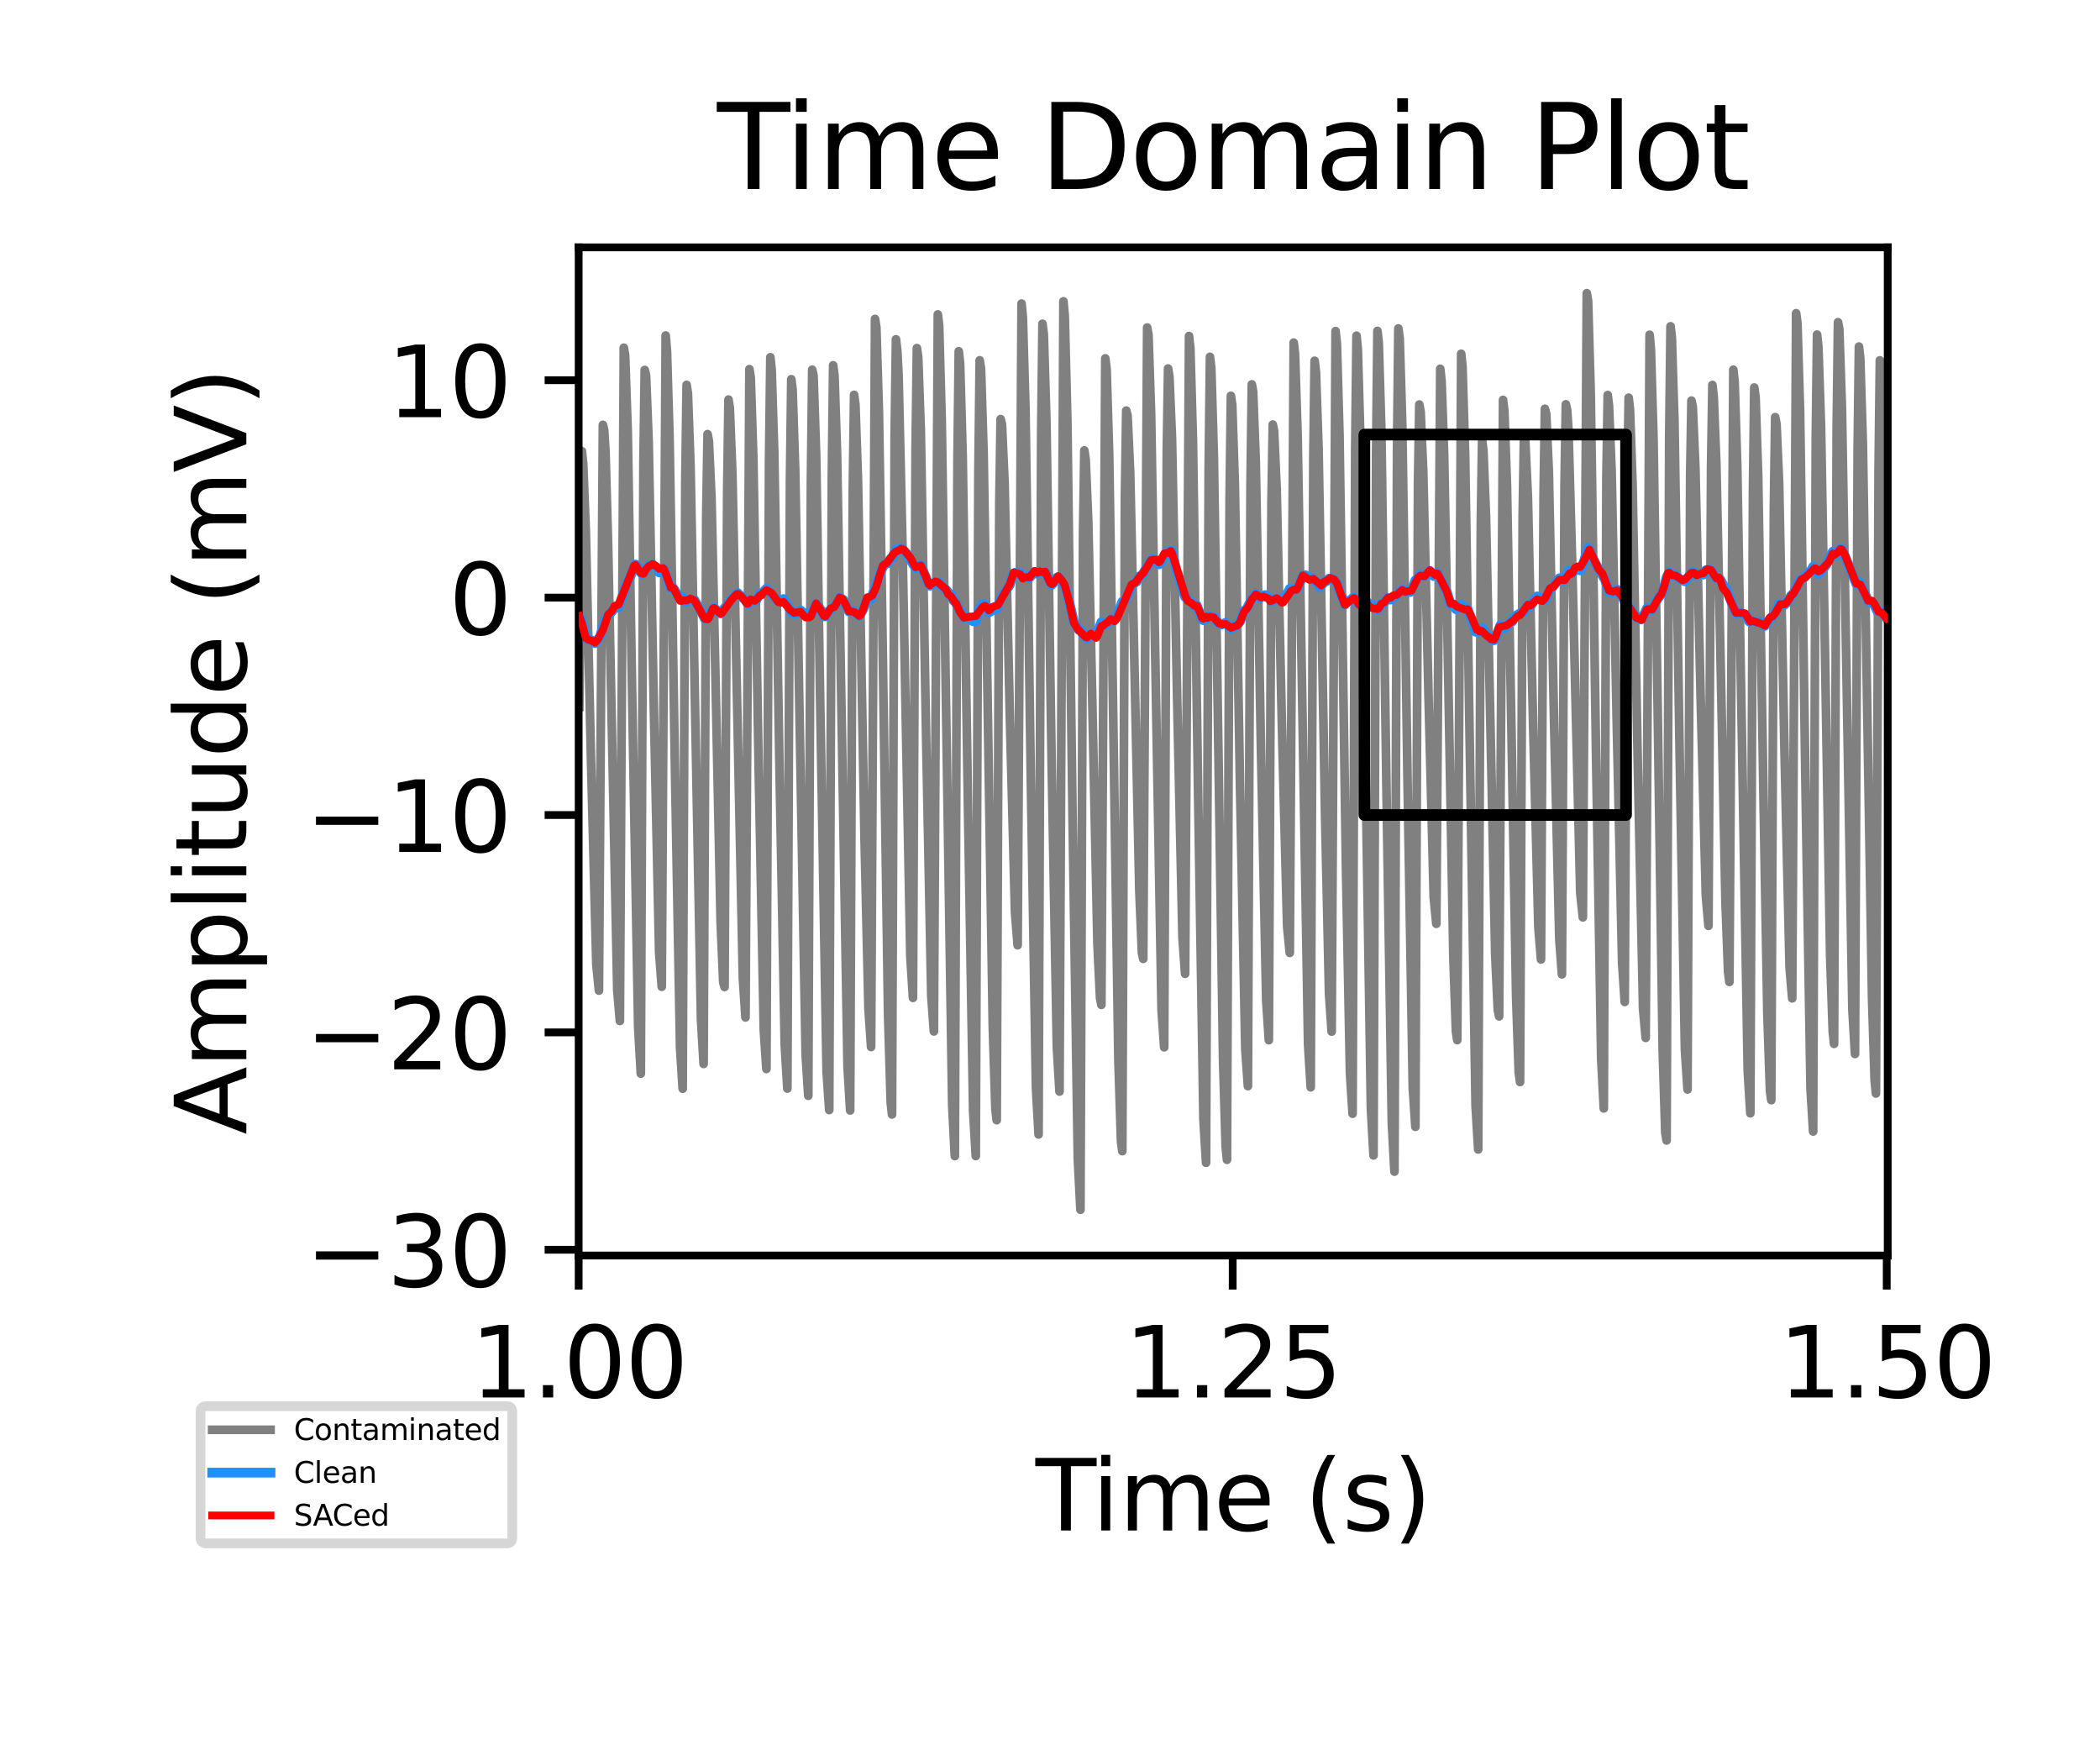 <?xml version="1.0" encoding="utf-8" standalone="no"?>
<!DOCTYPE svg PUBLIC "-//W3C//DTD SVG 1.1//EN"
  "http://www.w3.org/Graphics/SVG/1.1/DTD/svg11.dtd">
<svg xmlns:xlink="http://www.w3.org/1999/xlink" width="216pt" height="180pt" viewBox="0 0 216 180" xmlns="http://www.w3.org/2000/svg" version="1.1">
 <defs>
  <style type="text/css">*{stroke-linejoin: round; stroke-linecap: butt}</style>
 </defs>
 <g id="figure_1">
  <g id="patch_1">
   <path d="M 0 180 
L 216 180 
L 216 0 
L 0 0 
z
" style="fill: #ffffff"/>
  </g>
  <g id="axes_1">
   <g id="patch_2">
    <path d="M 59.52 129.12 
L 194.165 129.12 
L 194.165 25.44 
L 59.52 25.44 
z
" style="fill: #ffffff"/>
   </g>
   <g id="line2d_1">
    <path d="M 59.587 72.698 
L 59.856 46.397 
L 59.991 47.766 
L 60.26 54.777 
L 60.798 78.433 
L 61.337 99.181 
L 61.606 101.874 
L 62.01 43.693 
L 62.144 44.241 
L 62.279 46.445 
L 62.548 56.039 
L 63.49 101.809 
L 63.759 104.995 
L 64.163 35.76 
L 64.298 36.536 
L 64.567 44.38 
L 65.105 76.269 
L 65.643 105.668 
L 65.912 110.41 
L 66.182 47.531 
L 66.316 38.05 
L 66.451 38.626 
L 66.72 45.429 
L 67.258 72.996 
L 67.797 97.949 
L 68.066 101.48 
L 68.469 34.506 
L 68.604 36.151 
L 68.873 45.221 
L 69.411 78.244 
L 69.95 107.734 
L 70.219 111.963 
L 70.488 49.552 
L 70.623 39.582 
L 70.757 40.468 
L 71.026 47.925 
L 71.43 69.448 
L 72.103 104.86 
L 72.372 109.415 
L 72.641 53.022 
L 72.776 44.649 
L 72.911 45.346 
L 73.18 51.151 
L 73.583 69.245 
L 74.122 94.822 
L 74.391 101.022 
L 74.525 101.501 
L 74.795 50.617 
L 74.929 41.092 
L 75.064 41.94 
L 75.333 48.771 
L 75.737 68.394 
L 76.41 100.607 
L 76.679 104.63 
L 77.082 37.965 
L 77.217 38.848 
L 77.486 47.108 
L 78.025 78.375 
L 78.563 105.942 
L 78.832 109.93 
L 79.101 47.484 
L 79.236 36.742 
L 79.37 38.032 
L 79.639 46.581 
L 80.178 79.119 
L 80.716 107.429 
L 80.985 111.946 
L 81.254 49.492 
L 81.389 39.001 
L 81.524 40.069 
L 81.793 48.381 
L 82.196 71.224 
L 82.869 108.522 
L 83.138 112.689 
L 83.408 49.571 
L 83.542 38.022 
L 83.677 38.615 
L 83.946 46.76 
L 84.35 71.438 
L 85.023 110.248 
L 85.292 114.155 
L 85.561 48.829 
L 85.695 37.569 
L 85.83 38.611 
L 86.099 46.704 
L 86.503 70.191 
L 87.176 109.688 
L 87.445 114.199 
L 87.714 50.492 
L 87.849 40.609 
L 87.983 41.601 
L 88.252 49.437 
L 88.925 86.246 
L 89.329 103.691 
L 89.598 107.671 
L 90.002 32.804 
L 90.137 33.673 
L 90.406 42.46 
L 90.809 67.808 
L 91.348 104.401 
L 91.617 113.382 
L 91.751 114.611 
L 92.021 44.825 
L 92.155 34.898 
L 92.29 36.046 
L 92.424 38.588 
L 92.828 56.241 
L 93.636 98.334 
L 93.905 102.622 
L 94.174 46.063 
L 94.308 35.8 
L 94.443 36.729 
L 94.712 44.307 
L 95.251 75.35 
L 95.789 102.4 
L 96.058 106.07 
L 96.462 32.337 
L 96.596 33.443 
L 96.865 43.335 
L 97.269 70.139 
L 97.942 113.677 
L 98.211 118.894 
L 98.48 47.659 
L 98.615 36.128 
L 98.75 37.354 
L 99.019 46.89 
L 99.557 82.554 
L 100.095 114.24 
L 100.364 118.889 
L 100.634 48.725 
L 100.768 37.055 
L 100.903 37.911 
L 101.172 46.616 
L 101.576 71.542 
L 102.114 105.43 
L 102.383 114.039 
L 102.518 115.197 
L 102.787 51.711 
L 102.921 43.104 
L 103.056 43.627 
L 103.325 49.564 
L 103.864 73.403 
L 104.402 93.845 
L 104.671 97.21 
L 105.075 31.222 
L 105.209 32.675 
L 105.478 42.068 
L 106.017 79.357 
L 106.555 111.799 
L 106.824 116.669 
L 107.093 44.702 
L 107.228 33.299 
L 107.363 34.381 
L 107.632 43.382 
L 108.17 78.481 
L 108.708 107.742 
L 108.977 112.253 
L 109.381 30.991 
L 109.516 32.489 
L 109.785 43.237 
L 110.323 84.188 
L 110.862 119.157 
L 111.131 124.407 
L 111.4 54.721 
L 111.534 46.325 
L 111.669 47.287 
L 111.938 53.687 
L 112.342 71.762 
L 112.88 97.06 
L 113.149 102.633 
L 113.284 103.341 
L 113.688 36.857 
L 113.822 37.971 
L 114.091 46.888 
L 114.495 73.321 
L 115.034 108.983 
L 115.303 117.361 
L 115.437 118.381 
L 115.706 51.148 
L 115.841 42.228 
L 115.976 42.744 
L 116.245 48.527 
L 116.648 66.711 
L 117.187 91.543 
L 117.456 97.995 
L 117.59 98.606 
L 117.994 33.681 
L 118.129 34.449 
L 118.398 42.544 
L 118.802 66.133 
L 119.475 103.868 
L 119.744 107.702 
L 120.013 46.476 
L 120.147 37.9 
L 120.282 38.773 
L 120.551 45.177 
L 121.09 72.388 
L 121.628 96.451 
L 121.897 100.142 
L 122.301 34.557 
L 122.435 35.832 
L 122.704 45.36 
L 123.243 82.108 
L 123.781 115.046 
L 124.05 119.58 
L 124.319 48.652 
L 124.454 36.702 
L 124.589 37.874 
L 124.858 47.059 
L 125.261 73.283 
L 125.8 108.901 
L 126.069 117.91 
L 126.203 119.272 
L 126.473 51.345 
L 126.607 40.707 
L 126.742 41.652 
L 127.011 49.739 
L 127.549 81.047 
L 128.088 107.881 
L 128.357 111.696 
L 128.626 49.762 
L 128.76 39.53 
L 128.895 40.282 
L 129.164 47.495 
L 129.703 77.175 
L 130.241 102.904 
L 130.51 106.971 
L 130.779 51.795 
L 130.914 43.665 
L 131.048 44.299 
L 131.317 50.383 
L 131.856 74.745 
L 132.394 95.3 
L 132.663 97.992 
L 133.067 35.237 
L 133.202 36.412 
L 133.471 44.882 
L 133.874 68.018 
L 134.547 107.389 
L 134.817 111.817 
L 135.086 47.086 
L 135.22 37.105 
L 135.355 38.301 
L 135.624 46.207 
L 136.297 84.032 
L 136.701 102.156 
L 136.97 106.088 
L 137.373 34.052 
L 137.508 35.353 
L 137.777 44.762 
L 138.45 89.572 
L 138.854 110.292 
L 139.123 114.534 
L 139.392 46.48 
L 139.527 34.526 
L 139.661 35.9 
L 139.93 45.379 
L 140.334 71.167 
L 141.007 113.946 
L 141.276 118.821 
L 141.545 46.702 
L 141.68 34.034 
L 141.815 35.265 
L 142.084 44.407 
L 142.622 82.125 
L 143.16 115.474 
L 143.43 120.49 
L 143.699 46.091 
L 143.833 33.78 
L 143.968 34.803 
L 144.237 43.855 
L 144.775 80.212 
L 145.314 111.818 
L 145.583 115.882 
L 145.852 49.732 
L 145.986 41.604 
L 146.121 42.34 
L 146.39 48.488 
L 146.929 71.331 
L 147.467 92.247 
L 147.736 95.004 
L 148.14 37.929 
L 148.274 39.201 
L 148.543 46.853 
L 148.947 68.765 
L 149.486 98.296 
L 149.755 106.07 
L 149.889 106.965 
L 150.293 36.383 
L 150.428 37.708 
L 150.697 46.677 
L 151.1 71.919 
L 151.773 113.653 
L 152.043 118.21 
L 152.312 54.031 
L 152.446 45.235 
L 152.581 46.384 
L 152.85 53.272 
L 153.254 72.387 
L 153.792 98.107 
L 154.061 103.872 
L 154.196 104.523 
L 154.599 41.127 
L 154.734 42.259 
L 155.003 49.983 
L 155.407 71.978 
L 155.945 102.498 
L 156.214 110.274 
L 156.349 111.276 
L 156.618 53.087 
L 156.753 44.933 
L 156.887 45.36 
L 157.156 51.164 
L 157.695 74.653 
L 158.233 95.359 
L 158.502 98.669 
L 158.771 50.851 
L 158.906 42.044 
L 159.041 42.568 
L 159.31 48.562 
L 159.848 74.231 
L 160.386 96.581 
L 160.656 100.202 
L 160.925 49.886 
L 161.059 41.581 
L 161.194 42.193 
L 161.328 44.219 
L 161.732 58.738 
L 162.54 91.805 
L 162.809 94.341 
L 163.213 30.153 
L 163.347 30.973 
L 163.616 40.421 
L 164.155 76.939 
L 164.693 108.813 
L 164.962 113.991 
L 165.231 49.09 
L 165.366 40.63 
L 165.5 41.79 
L 165.769 48.587 
L 166.308 74.9 
L 166.846 98.995 
L 167.115 103.04 
L 167.384 50.28 
L 167.519 40.902 
L 167.654 42.101 
L 167.923 49.895 
L 168.461 78.705 
L 168.999 103.699 
L 169.269 106.733 
L 169.672 34.425 
L 169.807 35.922 
L 170.076 45.202 
L 170.48 71.261 
L 171.018 107.93 
L 171.287 116.48 
L 171.422 117.285 
L 171.691 44.812 
L 171.826 33.559 
L 171.96 34.695 
L 172.229 43.377 
L 172.768 77.79 
L 173.306 107.91 
L 173.575 112.042 
L 173.844 49.115 
L 173.979 41.203 
L 174.113 41.837 
L 174.382 48.14 
L 174.921 71.621 
L 175.459 92.092 
L 175.728 95.212 
L 175.997 48.016 
L 176.132 39.594 
L 176.267 40.793 
L 176.536 47.65 
L 176.939 66.26 
L 177.478 92.788 
L 177.747 99.939 
L 177.882 100.981 
L 178.285 38.023 
L 178.42 39.309 
L 178.689 48.02 
L 179.093 71.491 
L 179.766 110.056 
L 180.035 114.49 
L 180.304 50.628 
L 180.439 39.857 
L 180.573 40.856 
L 180.842 49.031 
L 181.381 81.475 
L 181.784 104.162 
L 182.053 112.139 
L 182.188 113.136 
L 182.457 52.164 
L 182.592 42.9 
L 182.726 43.606 
L 182.995 49.703 
L 183.534 76.587 
L 184.072 99.502 
L 184.341 102.668 
L 184.745 32.216 
L 184.88 33.257 
L 185.149 42.279 
L 185.687 79.461 
L 186.225 111.91 
L 186.495 116.363 
L 186.764 45.151 
L 186.898 34.412 
L 187.033 35.661 
L 187.302 43.748 
L 187.706 66.63 
L 188.244 98.294 
L 188.513 106.08 
L 188.648 107.349 
L 188.917 43.938 
L 189.052 33.137 
L 189.186 33.845 
L 189.455 41.988 
L 189.859 65.57 
L 190.532 103.804 
L 190.801 108.387 
L 191.07 46.618 
L 191.205 35.642 
L 191.339 36.823 
L 191.609 45.695 
L 192.012 70.094 
L 192.551 102.504 
L 192.82 111.097 
L 192.954 112.456 
L 193.223 48.6 
L 193.358 37.061 
L 193.493 38.189 
L 193.762 47.365 
L 194.031 63.233 
L 194.031 63.233 
" clip-path="url(#p6a4ac96154)" style="fill: none; stroke: #808080; stroke-width: 0.9; stroke-linecap: square"/>
   </g>
   <g id="matplotlib.axis_1">
    <g id="xtick_1">
     <g id="line2d_2">
      <defs>
       <path id="m092ad45e7f" d="M 0 0 
L 0 3.5 
" style="stroke: #000000; stroke-width: 0.8"/>
      </defs>
      <g>
       <use xlink:href="#m092ad45e7f" x="59.52" y="129.12" style="stroke: #000000; stroke-width: 0.8"/>
      </g>
     </g>
     <g id="text_1">
      <!-- 1.00 -->
      <g transform="translate(48.387 143.718) scale(0.1 -0.1)">
       <defs>
        <path id="DejaVuSans-31" d="M 794 531 
L 1825 531 
L 1825 4091 
L 703 3866 
L 703 4441 
L 1819 4666 
L 2450 4666 
L 2450 531 
L 3481 531 
L 3481 0 
L 794 0 
L 794 531 
z
" transform="scale(0.016)"/>
        <path id="DejaVuSans-2e" d="M 684 794 
L 1344 794 
L 1344 0 
L 684 0 
L 684 794 
z
" transform="scale(0.016)"/>
        <path id="DejaVuSans-30" d="M 2034 4250 
Q 1547 4250 1301 3770 
Q 1056 3291 1056 2328 
Q 1056 1369 1301 889 
Q 1547 409 2034 409 
Q 2525 409 2770 889 
Q 3016 1369 3016 2328 
Q 3016 3291 2770 3770 
Q 2525 4250 2034 4250 
z
M 2034 4750 
Q 2819 4750 3233 4129 
Q 3647 3509 3647 2328 
Q 3647 1150 3233 529 
Q 2819 -91 2034 -91 
Q 1250 -91 836 529 
Q 422 1150 422 2328 
Q 422 3509 836 4129 
Q 1250 4750 2034 4750 
z
" transform="scale(0.016)"/>
       </defs>
       <use xlink:href="#DejaVuSans-31"/>
       <use xlink:href="#DejaVuSans-2e" x="63.623"/>
       <use xlink:href="#DejaVuSans-30" x="95.41"/>
       <use xlink:href="#DejaVuSans-30" x="159.033"/>
      </g>
     </g>
    </g>
    <g id="xtick_2">
     <g id="line2d_3">
      <g>
       <use xlink:href="#m092ad45e7f" x="126.792" y="129.12" style="stroke: #000000; stroke-width: 0.8"/>
      </g>
     </g>
     <g id="text_2">
      <!-- 1.25 -->
      <g transform="translate(115.659 143.718) scale(0.1 -0.1)">
       <defs>
        <path id="DejaVuSans-32" d="M 1228 531 
L 3431 531 
L 3431 0 
L 469 0 
L 469 531 
Q 828 903 1448 1529 
Q 2069 2156 2228 2338 
Q 2531 2678 2651 2914 
Q 2772 3150 2772 3378 
Q 2772 3750 2511 3984 
Q 2250 4219 1831 4219 
Q 1534 4219 1204 4116 
Q 875 4013 500 3803 
L 500 4441 
Q 881 4594 1212 4672 
Q 1544 4750 1819 4750 
Q 2544 4750 2975 4387 
Q 3406 4025 3406 3419 
Q 3406 3131 3298 2873 
Q 3191 2616 2906 2266 
Q 2828 2175 2409 1742 
Q 1991 1309 1228 531 
z
" transform="scale(0.016)"/>
        <path id="DejaVuSans-35" d="M 691 4666 
L 3169 4666 
L 3169 4134 
L 1269 4134 
L 1269 2991 
Q 1406 3038 1543 3061 
Q 1681 3084 1819 3084 
Q 2600 3084 3056 2656 
Q 3513 2228 3513 1497 
Q 3513 744 3044 326 
Q 2575 -91 1722 -91 
Q 1428 -91 1123 -41 
Q 819 9 494 109 
L 494 744 
Q 775 591 1075 516 
Q 1375 441 1709 441 
Q 2250 441 2565 725 
Q 2881 1009 2881 1497 
Q 2881 1984 2565 2268 
Q 2250 2553 1709 2553 
Q 1456 2553 1204 2497 
Q 953 2441 691 2322 
L 691 4666 
z
" transform="scale(0.016)"/>
       </defs>
       <use xlink:href="#DejaVuSans-31"/>
       <use xlink:href="#DejaVuSans-2e" x="63.623"/>
       <use xlink:href="#DejaVuSans-32" x="95.41"/>
       <use xlink:href="#DejaVuSans-35" x="159.033"/>
      </g>
     </g>
    </g>
    <g id="xtick_3">
     <g id="line2d_4">
      <g>
       <use xlink:href="#m092ad45e7f" x="194.065" y="129.12" style="stroke: #000000; stroke-width: 0.8"/>
      </g>
     </g>
     <g id="text_3">
      <!-- 1.50 -->
      <g transform="translate(182.932 143.718) scale(0.1 -0.1)">
       <use xlink:href="#DejaVuSans-31"/>
       <use xlink:href="#DejaVuSans-2e" x="63.623"/>
       <use xlink:href="#DejaVuSans-35" x="95.41"/>
       <use xlink:href="#DejaVuSans-30" x="159.033"/>
      </g>
     </g>
    </g>
    <g id="text_4">
     <!-- Time (s) -->
     <g transform="translate(106.514 157.397) scale(0.1 -0.1)">
      <defs>
       <path id="DejaVuSans-54" d="M -19 4666 
L 3928 4666 
L 3928 4134 
L 2272 4134 
L 2272 0 
L 1638 0 
L 1638 4134 
L -19 4134 
L -19 4666 
z
" transform="scale(0.016)"/>
       <path id="DejaVuSans-69" d="M 603 3500 
L 1178 3500 
L 1178 0 
L 603 0 
L 603 3500 
z
M 603 4863 
L 1178 4863 
L 1178 4134 
L 603 4134 
L 603 4863 
z
" transform="scale(0.016)"/>
       <path id="DejaVuSans-6d" d="M 3328 2828 
Q 3544 3216 3844 3400 
Q 4144 3584 4550 3584 
Q 5097 3584 5394 3201 
Q 5691 2819 5691 2113 
L 5691 0 
L 5113 0 
L 5113 2094 
Q 5113 2597 4934 2840 
Q 4756 3084 4391 3084 
Q 3944 3084 3684 2787 
Q 3425 2491 3425 1978 
L 3425 0 
L 2847 0 
L 2847 2094 
Q 2847 2600 2669 2842 
Q 2491 3084 2119 3084 
Q 1678 3084 1418 2786 
Q 1159 2488 1159 1978 
L 1159 0 
L 581 0 
L 581 3500 
L 1159 3500 
L 1159 2956 
Q 1356 3278 1631 3431 
Q 1906 3584 2284 3584 
Q 2666 3584 2933 3390 
Q 3200 3197 3328 2828 
z
" transform="scale(0.016)"/>
       <path id="DejaVuSans-65" d="M 3597 1894 
L 3597 1613 
L 953 1613 
Q 991 1019 1311 708 
Q 1631 397 2203 397 
Q 2534 397 2845 478 
Q 3156 559 3463 722 
L 3463 178 
Q 3153 47 2828 -22 
Q 2503 -91 2169 -91 
Q 1331 -91 842 396 
Q 353 884 353 1716 
Q 353 2575 817 3079 
Q 1281 3584 2069 3584 
Q 2775 3584 3186 3129 
Q 3597 2675 3597 1894 
z
M 3022 2063 
Q 3016 2534 2758 2815 
Q 2500 3097 2075 3097 
Q 1594 3097 1305 2825 
Q 1016 2553 972 2059 
L 3022 2063 
z
" transform="scale(0.016)"/>
       <path id="DejaVuSans-20" transform="scale(0.016)"/>
       <path id="DejaVuSans-28" d="M 1984 4856 
Q 1566 4138 1362 3434 
Q 1159 2731 1159 2009 
Q 1159 1288 1364 580 
Q 1569 -128 1984 -844 
L 1484 -844 
Q 1016 -109 783 600 
Q 550 1309 550 2009 
Q 550 2706 781 3412 
Q 1013 4119 1484 4856 
L 1984 4856 
z
" transform="scale(0.016)"/>
       <path id="DejaVuSans-73" d="M 2834 3397 
L 2834 2853 
Q 2591 2978 2328 3040 
Q 2066 3103 1784 3103 
Q 1356 3103 1142 2972 
Q 928 2841 928 2578 
Q 928 2378 1081 2264 
Q 1234 2150 1697 2047 
L 1894 2003 
Q 2506 1872 2764 1633 
Q 3022 1394 3022 966 
Q 3022 478 2636 193 
Q 2250 -91 1575 -91 
Q 1294 -91 989 -36 
Q 684 19 347 128 
L 347 722 
Q 666 556 975 473 
Q 1284 391 1588 391 
Q 1994 391 2212 530 
Q 2431 669 2431 922 
Q 2431 1156 2273 1281 
Q 2116 1406 1581 1522 
L 1381 1569 
Q 847 1681 609 1914 
Q 372 2147 372 2553 
Q 372 3047 722 3315 
Q 1072 3584 1716 3584 
Q 2034 3584 2315 3537 
Q 2597 3491 2834 3397 
z
" transform="scale(0.016)"/>
       <path id="DejaVuSans-29" d="M 513 4856 
L 1013 4856 
Q 1481 4119 1714 3412 
Q 1947 2706 1947 2009 
Q 1947 1309 1714 600 
Q 1481 -109 1013 -844 
L 513 -844 
Q 928 -128 1133 580 
Q 1338 1288 1338 2009 
Q 1338 2731 1133 3434 
Q 928 4138 513 4856 
z
" transform="scale(0.016)"/>
      </defs>
      <use xlink:href="#DejaVuSans-54"/>
      <use xlink:href="#DejaVuSans-69" x="57.959"/>
      <use xlink:href="#DejaVuSans-6d" x="85.742"/>
      <use xlink:href="#DejaVuSans-65" x="183.154"/>
      <use xlink:href="#DejaVuSans-20" x="244.678"/>
      <use xlink:href="#DejaVuSans-28" x="276.465"/>
      <use xlink:href="#DejaVuSans-73" x="315.479"/>
      <use xlink:href="#DejaVuSans-29" x="367.578"/>
     </g>
    </g>
   </g>
   <g id="matplotlib.axis_2">
    <g id="ytick_1">
     <g id="line2d_5">
      <defs>
       <path id="m0b5e61d295" d="M 0 0 
L -3.5 0 
" style="stroke: #000000; stroke-width: 0.8"/>
      </defs>
      <g>
       <use xlink:href="#m0b5e61d295" x="59.52" y="128.526" style="stroke: #000000; stroke-width: 0.8"/>
      </g>
     </g>
     <g id="text_5">
      <!-- −30 -->
      <g transform="translate(31.415 132.325) scale(0.1 -0.1)">
       <defs>
        <path id="DejaVuSans-2212" d="M 678 2272 
L 4684 2272 
L 4684 1741 
L 678 1741 
L 678 2272 
z
" transform="scale(0.016)"/>
        <path id="DejaVuSans-33" d="M 2597 2516 
Q 3050 2419 3304 2112 
Q 3559 1806 3559 1356 
Q 3559 666 3084 287 
Q 2609 -91 1734 -91 
Q 1441 -91 1130 -33 
Q 819 25 488 141 
L 488 750 
Q 750 597 1062 519 
Q 1375 441 1716 441 
Q 2309 441 2620 675 
Q 2931 909 2931 1356 
Q 2931 1769 2642 2001 
Q 2353 2234 1838 2234 
L 1294 2234 
L 1294 2753 
L 1863 2753 
Q 2328 2753 2575 2939 
Q 2822 3125 2822 3475 
Q 2822 3834 2567 4026 
Q 2313 4219 1838 4219 
Q 1578 4219 1281 4162 
Q 984 4106 628 3988 
L 628 4550 
Q 988 4650 1302 4700 
Q 1616 4750 1894 4750 
Q 2613 4750 3031 4423 
Q 3450 4097 3450 3541 
Q 3450 3153 3228 2886 
Q 3006 2619 2597 2516 
z
" transform="scale(0.016)"/>
       </defs>
       <use xlink:href="#DejaVuSans-2212"/>
       <use xlink:href="#DejaVuSans-33" x="83.789"/>
       <use xlink:href="#DejaVuSans-30" x="147.412"/>
      </g>
     </g>
    </g>
    <g id="ytick_2">
     <g id="line2d_6">
      <g>
       <use xlink:href="#m0b5e61d295" x="59.52" y="106.171" style="stroke: #000000; stroke-width: 0.8"/>
      </g>
     </g>
     <g id="text_6">
      <!-- −20 -->
      <g transform="translate(31.415 109.97) scale(0.1 -0.1)">
       <use xlink:href="#DejaVuSans-2212"/>
       <use xlink:href="#DejaVuSans-32" x="83.789"/>
       <use xlink:href="#DejaVuSans-30" x="147.412"/>
      </g>
     </g>
    </g>
    <g id="ytick_3">
     <g id="line2d_7">
      <g>
       <use xlink:href="#m0b5e61d295" x="59.52" y="83.815" style="stroke: #000000; stroke-width: 0.8"/>
      </g>
     </g>
     <g id="text_7">
      <!-- −10 -->
      <g transform="translate(31.415 87.614) scale(0.1 -0.1)">
       <use xlink:href="#DejaVuSans-2212"/>
       <use xlink:href="#DejaVuSans-31" x="83.789"/>
       <use xlink:href="#DejaVuSans-30" x="147.412"/>
      </g>
     </g>
    </g>
    <g id="ytick_4">
     <g id="line2d_8">
      <g>
       <use xlink:href="#m0b5e61d295" x="59.52" y="61.459" style="stroke: #000000; stroke-width: 0.8"/>
      </g>
     </g>
     <g id="text_8">
      <!-- 0 -->
      <g transform="translate(46.157 65.258) scale(0.1 -0.1)">
       <use xlink:href="#DejaVuSans-30"/>
      </g>
     </g>
    </g>
    <g id="ytick_5">
     <g id="line2d_9">
      <g>
       <use xlink:href="#m0b5e61d295" x="59.52" y="39.103" style="stroke: #000000; stroke-width: 0.8"/>
      </g>
     </g>
     <g id="text_9">
      <!-- 10 -->
      <g transform="translate(39.795 42.903) scale(0.1 -0.1)">
       <use xlink:href="#DejaVuSans-31"/>
       <use xlink:href="#DejaVuSans-30" x="63.623"/>
      </g>
     </g>
    </g>
    <g id="text_10">
     <!-- Amplitude (mV) -->
     <g transform="translate(25.336 116.684) rotate(-90) scale(0.1 -0.1)">
      <defs>
       <path id="DejaVuSans-41" d="M 2188 4044 
L 1331 1722 
L 3047 1722 
L 2188 4044 
z
M 1831 4666 
L 2547 4666 
L 4325 0 
L 3669 0 
L 3244 1197 
L 1141 1197 
L 716 0 
L 50 0 
L 1831 4666 
z
" transform="scale(0.016)"/>
       <path id="DejaVuSans-70" d="M 1159 525 
L 1159 -1331 
L 581 -1331 
L 581 3500 
L 1159 3500 
L 1159 2969 
Q 1341 3281 1617 3432 
Q 1894 3584 2278 3584 
Q 2916 3584 3314 3078 
Q 3713 2572 3713 1747 
Q 3713 922 3314 415 
Q 2916 -91 2278 -91 
Q 1894 -91 1617 61 
Q 1341 213 1159 525 
z
M 3116 1747 
Q 3116 2381 2855 2742 
Q 2594 3103 2138 3103 
Q 1681 3103 1420 2742 
Q 1159 2381 1159 1747 
Q 1159 1113 1420 752 
Q 1681 391 2138 391 
Q 2594 391 2855 752 
Q 3116 1113 3116 1747 
z
" transform="scale(0.016)"/>
       <path id="DejaVuSans-6c" d="M 603 4863 
L 1178 4863 
L 1178 0 
L 603 0 
L 603 4863 
z
" transform="scale(0.016)"/>
       <path id="DejaVuSans-74" d="M 1172 4494 
L 1172 3500 
L 2356 3500 
L 2356 3053 
L 1172 3053 
L 1172 1153 
Q 1172 725 1289 603 
Q 1406 481 1766 481 
L 2356 481 
L 2356 0 
L 1766 0 
Q 1100 0 847 248 
Q 594 497 594 1153 
L 594 3053 
L 172 3053 
L 172 3500 
L 594 3500 
L 594 4494 
L 1172 4494 
z
" transform="scale(0.016)"/>
       <path id="DejaVuSans-75" d="M 544 1381 
L 544 3500 
L 1119 3500 
L 1119 1403 
Q 1119 906 1312 657 
Q 1506 409 1894 409 
Q 2359 409 2629 706 
Q 2900 1003 2900 1516 
L 2900 3500 
L 3475 3500 
L 3475 0 
L 2900 0 
L 2900 538 
Q 2691 219 2414 64 
Q 2138 -91 1772 -91 
Q 1169 -91 856 284 
Q 544 659 544 1381 
z
M 1991 3584 
L 1991 3584 
z
" transform="scale(0.016)"/>
       <path id="DejaVuSans-64" d="M 2906 2969 
L 2906 4863 
L 3481 4863 
L 3481 0 
L 2906 0 
L 2906 525 
Q 2725 213 2448 61 
Q 2172 -91 1784 -91 
Q 1150 -91 751 415 
Q 353 922 353 1747 
Q 353 2572 751 3078 
Q 1150 3584 1784 3584 
Q 2172 3584 2448 3432 
Q 2725 3281 2906 2969 
z
M 947 1747 
Q 947 1113 1208 752 
Q 1469 391 1925 391 
Q 2381 391 2643 752 
Q 2906 1113 2906 1747 
Q 2906 2381 2643 2742 
Q 2381 3103 1925 3103 
Q 1469 3103 1208 2742 
Q 947 2381 947 1747 
z
" transform="scale(0.016)"/>
       <path id="DejaVuSans-56" d="M 1831 0 
L 50 4666 
L 709 4666 
L 2188 738 
L 3669 4666 
L 4325 4666 
L 2547 0 
L 1831 0 
z
" transform="scale(0.016)"/>
      </defs>
      <use xlink:href="#DejaVuSans-41"/>
      <use xlink:href="#DejaVuSans-6d" x="68.408"/>
      <use xlink:href="#DejaVuSans-70" x="165.82"/>
      <use xlink:href="#DejaVuSans-6c" x="229.297"/>
      <use xlink:href="#DejaVuSans-69" x="257.08"/>
      <use xlink:href="#DejaVuSans-74" x="284.863"/>
      <use xlink:href="#DejaVuSans-75" x="324.072"/>
      <use xlink:href="#DejaVuSans-64" x="387.451"/>
      <use xlink:href="#DejaVuSans-65" x="450.928"/>
      <use xlink:href="#DejaVuSans-20" x="512.451"/>
      <use xlink:href="#DejaVuSans-28" x="544.238"/>
      <use xlink:href="#DejaVuSans-6d" x="583.252"/>
      <use xlink:href="#DejaVuSans-56" x="680.664"/>
      <use xlink:href="#DejaVuSans-29" x="749.072"/>
     </g>
    </g>
   </g>
   <g id="line2d_10">
    <path d="M 59.587 63.367 
L 59.722 63.523 
L 60.395 65.697 
L 60.933 65.894 
L 61.202 66.142 
L 61.606 65.626 
L 61.741 65.409 
L 62.279 63.644 
L 62.683 63.147 
L 62.952 62.871 
L 63.355 62.369 
L 63.49 62.479 
L 63.625 62.441 
L 64.567 59.761 
L 64.836 59.316 
L 65.24 58.229 
L 65.374 58.053 
L 65.509 58.189 
L 65.912 58.868 
L 66.047 59.022 
L 66.182 58.963 
L 66.72 58.175 
L 66.855 58.273 
L 67.124 58.062 
L 67.527 58.434 
L 67.797 58.871 
L 68.066 58.769 
L 68.2 58.457 
L 68.335 58.6 
L 69.008 60.511 
L 69.142 60.35 
L 69.411 60.712 
L 69.815 61.386 
L 70.084 61.531 
L 70.219 61.426 
L 70.623 61.91 
L 71.026 61.658 
L 71.161 61.662 
L 71.296 61.805 
L 71.43 61.721 
L 72.238 63.108 
L 72.507 63.662 
L 72.641 63.468 
L 72.776 63.581 
L 72.911 63.436 
L 73.18 62.796 
L 73.449 62.509 
L 73.718 62.774 
L 73.987 62.924 
L 74.122 63.086 
L 75.064 61.832 
L 75.871 60.992 
L 76.679 61.722 
L 76.948 62.142 
L 77.217 61.744 
L 77.755 61.779 
L 78.159 61.06 
L 78.294 61.113 
L 78.832 60.541 
L 80.043 61.818 
L 80.312 61.819 
L 80.581 61.603 
L 81.12 62.409 
L 81.389 63.014 
L 81.658 63.122 
L 81.793 63.15 
L 82.062 62.924 
L 82.196 62.914 
L 82.331 62.768 
L 82.869 63.238 
L 83.004 63.076 
L 83.138 63.195 
L 83.273 63.467 
L 83.408 63.322 
L 83.946 62.091 
L 84.215 62.37 
L 84.35 62.812 
L 84.484 62.777 
L 84.753 63.389 
L 84.888 63.378 
L 85.157 62.961 
L 85.561 62.573 
L 85.965 62.182 
L 86.099 62.028 
L 86.368 61.466 
L 86.772 61.713 
L 87.31 62.882 
L 87.714 62.827 
L 88.118 63.152 
L 88.252 63.189 
L 88.387 63.359 
L 88.791 62.637 
L 89.194 61.641 
L 89.329 61.527 
L 89.598 61.587 
L 90.675 58.571 
L 90.944 58.09 
L 91.348 57.898 
L 91.617 57.434 
L 91.751 57.429 
L 92.155 56.517 
L 92.29 56.704 
L 92.424 56.417 
L 92.559 56.538 
L 92.694 56.422 
L 92.963 56.617 
L 93.232 56.927 
L 94.174 58.427 
L 94.443 58.142 
L 94.712 58.091 
L 95.385 59.78 
L 95.654 60.236 
L 96.327 59.854 
L 96.462 60.027 
L 96.596 59.901 
L 96.865 60.366 
L 97 60.349 
L 97.404 60.749 
L 97.673 61.179 
L 97.807 61.126 
L 98.077 61.759 
L 98.211 61.822 
L 98.75 62.863 
L 98.884 62.927 
L 99.153 63.523 
L 99.422 63.416 
L 99.692 63.597 
L 100.095 63.894 
L 100.364 63.863 
L 100.768 62.568 
L 101.037 62.112 
L 101.172 62.308 
L 101.307 62.133 
L 101.71 62.978 
L 102.383 62.588 
L 102.518 62.612 
L 103.056 61.327 
L 103.864 60.157 
L 104.133 59.142 
L 104.402 58.911 
L 104.671 59.028 
L 104.806 59.055 
L 104.94 58.918 
L 105.209 59.438 
L 105.478 59.295 
L 105.882 59.424 
L 106.151 59.102 
L 106.421 58.827 
L 106.555 58.98 
L 106.69 58.889 
L 106.824 58.939 
L 106.959 58.807 
L 107.363 58.874 
L 107.497 58.834 
L 108.17 60.152 
L 108.439 59.845 
L 108.708 59.403 
L 108.843 59.349 
L 108.977 59.421 
L 109.65 60.595 
L 109.92 61.682 
L 110.458 63.972 
L 110.727 64.415 
L 110.996 64.805 
L 111.131 64.784 
L 111.4 65.255 
L 111.804 65.676 
L 112.073 65.252 
L 112.342 65.154 
L 112.611 65.21 
L 112.746 65.406 
L 113.284 63.984 
L 113.419 64.221 
L 113.553 64.122 
L 113.688 64.271 
L 113.957 64.023 
L 114.226 63.697 
L 114.361 63.698 
L 114.495 63.833 
L 114.63 63.777 
L 115.034 63.031 
L 115.437 61.877 
L 115.706 61.766 
L 116.514 60.097 
L 116.783 59.887 
L 116.918 59.804 
L 117.187 59.283 
L 117.456 59.183 
L 118.398 57.607 
L 118.533 57.476 
L 118.802 57.657 
L 118.936 57.628 
L 119.205 58.035 
L 119.34 57.969 
L 119.878 56.961 
L 120.417 56.601 
L 120.551 56.739 
L 120.955 58.47 
L 121.897 61.397 
L 122.301 61.738 
L 122.57 61.973 
L 122.704 62.078 
L 122.839 62.342 
L 123.108 62.279 
L 123.647 63.691 
L 123.781 63.787 
L 123.916 63.518 
L 124.185 63.547 
L 124.319 63.388 
L 124.992 63.523 
L 125.261 64.04 
L 125.665 64.219 
L 126.069 64.045 
L 126.607 64.659 
L 126.876 64.379 
L 127.011 64.472 
L 127.28 64.248 
L 127.549 63.92 
L 127.953 62.83 
L 128.222 62.634 
L 128.76 61.608 
L 129.164 61.074 
L 129.568 61.525 
L 129.837 61.251 
L 129.972 61.311 
L 130.106 61.195 
L 130.51 61.465 
L 130.779 61.816 
L 130.914 61.83 
L 131.048 61.656 
L 131.183 61.69 
L 131.317 61.556 
L 131.99 61.709 
L 132.529 60.842 
L 132.663 60.551 
L 132.932 60.707 
L 133.471 60.529 
L 134.009 59.176 
L 134.278 59.154 
L 134.547 59.418 
L 134.951 59.458 
L 135.624 60.116 
L 135.759 60.391 
L 136.297 59.76 
L 136.431 59.773 
L 136.701 59.509 
L 136.97 59.476 
L 137.508 59.932 
L 137.912 61.193 
L 138.046 61.389 
L 138.316 62.182 
L 138.585 61.841 
L 138.854 61.783 
L 139.123 61.516 
L 139.258 61.459 
L 139.392 61.594 
L 139.661 62.075 
L 139.93 62.228 
L 140.2 61.666 
L 140.469 61.783 
L 141.007 62.287 
L 141.142 62.202 
L 141.68 62.691 
L 141.815 62.648 
L 142.084 62.033 
L 142.218 62.092 
L 142.353 62.029 
L 142.622 61.633 
L 142.757 61.5 
L 143.026 61.666 
L 143.295 61.379 
L 143.43 61.423 
L 143.699 61.137 
L 143.968 60.861 
L 144.237 60.629 
L 144.506 60.874 
L 144.641 60.867 
L 144.775 60.712 
L 144.91 60.739 
L 145.044 60.887 
L 145.314 60.389 
L 145.583 59.672 
L 145.717 59.604 
L 146.121 59.061 
L 146.525 59.244 
L 147.063 58.71 
L 147.198 58.849 
L 147.467 59.245 
L 147.601 59.186 
L 147.736 58.934 
L 147.871 58.975 
L 148.813 60.86 
L 149.216 62.163 
L 149.486 62.205 
L 149.62 62.322 
L 149.755 62.649 
L 150.158 62.45 
L 150.293 62.198 
L 150.697 62.555 
L 150.831 62.523 
L 150.966 62.67 
L 151.504 64.116 
L 151.773 64.971 
L 152.177 65.01 
L 152.446 64.587 
L 152.715 65.009 
L 153.523 65.838 
L 153.657 65.851 
L 153.792 65.67 
L 154.196 64.638 
L 154.33 64.296 
L 154.734 64.615 
L 155.003 64.374 
L 155.407 63.881 
L 155.542 63.914 
L 155.811 63.382 
L 156.484 63 
L 156.753 62.927 
L 157.022 62.391 
L 157.156 62.231 
L 157.426 62.321 
L 157.829 61.662 
L 158.099 61.329 
L 158.771 61.708 
L 158.906 61.724 
L 159.444 60.607 
L 159.713 60.356 
L 160.386 59.469 
L 160.79 59.77 
L 160.925 59.585 
L 161.194 58.99 
L 161.328 58.716 
L 161.598 58.93 
L 161.732 58.952 
L 162.001 58.6 
L 162.27 58.444 
L 162.54 58.655 
L 162.809 58.109 
L 163.347 56.344 
L 163.482 56.496 
L 163.751 57.244 
L 164.289 58.285 
L 165.097 59.627 
L 165.5 60.859 
L 165.904 60.956 
L 166.308 60.63 
L 166.577 61.047 
L 166.712 61.035 
L 167.115 61.907 
L 167.519 62.264 
L 168.326 63.529 
L 168.461 63.43 
L 168.73 63.706 
L 168.999 63.414 
L 169.403 62.559 
L 169.672 62.533 
L 169.807 62.78 
L 170.076 62.491 
L 170.345 61.769 
L 170.614 61.437 
L 170.883 61.093 
L 171.153 60.456 
L 171.422 59.351 
L 171.691 58.891 
L 171.96 59.079 
L 172.095 59.212 
L 172.229 59.073 
L 172.768 59.543 
L 173.306 59.786 
L 173.979 58.936 
L 174.113 58.782 
L 174.382 59.048 
L 174.517 59.188 
L 175.055 58.98 
L 175.19 59.092 
L 175.459 58.651 
L 175.594 58.751 
L 175.863 58.585 
L 175.997 58.648 
L 176.536 59.503 
L 176.805 59.456 
L 176.939 59.591 
L 177.343 60.327 
L 177.612 60.678 
L 178.42 62.775 
L 178.689 63.126 
L 178.824 62.994 
L 179.631 63.285 
L 179.9 63.908 
L 180.304 63.894 
L 181.111 63.997 
L 181.515 64.372 
L 182.053 63.645 
L 182.188 63.573 
L 182.861 62.568 
L 182.995 62.077 
L 183.265 62.225 
L 183.399 62.048 
L 183.534 62.201 
L 183.803 61.971 
L 184.207 61.273 
L 184.476 61.033 
L 185.149 59.611 
L 185.283 59.683 
L 186.091 58.809 
L 186.225 58.77 
L 186.495 58.282 
L 186.629 58.388 
L 187.033 59.045 
L 187.302 58.8 
L 187.84 58.075 
L 188.513 56.729 
L 188.782 57.153 
L 189.321 56.418 
L 189.455 56.483 
L 189.859 57.415 
L 190.936 60.051 
L 191.205 59.835 
L 191.474 60.18 
L 192.147 61.816 
L 192.416 61.877 
L 192.685 62.045 
L 193.089 62.834 
L 193.493 62.858 
L 194.031 63.548 
L 194.031 63.548 
" clip-path="url(#p6a4ac96154)" style="fill: none; stroke: #1e90ff; stroke-linecap: square"/>
   </g>
   <g id="patch_3">
    <path d="M 59.52 129.12 
L 59.52 25.44 
" style="fill: none; stroke: #000000; stroke-width: 0.8; stroke-linejoin: miter; stroke-linecap: square"/>
   </g>
   <g id="patch_4">
    <path d="M 194.165 129.12 
L 194.165 25.44 
" style="fill: none; stroke: #000000; stroke-width: 0.8; stroke-linejoin: miter; stroke-linecap: square"/>
   </g>
   <g id="patch_5">
    <path d="M 59.52 129.12 
L 194.165 129.12 
" style="fill: none; stroke: #000000; stroke-width: 0.8; stroke-linejoin: miter; stroke-linecap: square"/>
   </g>
   <g id="patch_6">
    <path d="M 59.52 25.44 
L 194.165 25.44 
" style="fill: none; stroke: #000000; stroke-width: 0.8; stroke-linejoin: miter; stroke-linecap: square"/>
   </g>
   <g id="line2d_11">
    <path d="M 59.587 63.363 
L 59.856 64.099 
L 60.26 65.611 
L 60.529 65.786 
L 60.933 65.928 
L 61.202 66.092 
L 61.471 65.79 
L 62.01 64.791 
L 62.548 63.207 
L 62.952 62.817 
L 63.221 62.312 
L 63.625 62.181 
L 64.701 59.514 
L 64.97 58.818 
L 65.24 58.148 
L 65.374 58.094 
L 65.643 58.535 
L 65.912 58.938 
L 66.182 59.009 
L 66.451 58.537 
L 66.72 58.228 
L 66.989 58.12 
L 67.124 57.997 
L 67.527 58.237 
L 67.797 58.492 
L 68.2 58.426 
L 68.335 58.592 
L 69.008 60.45 
L 69.142 60.409 
L 69.277 60.497 
L 69.95 61.796 
L 70.084 61.818 
L 70.354 61.731 
L 70.623 61.758 
L 71.026 61.549 
L 71.43 61.759 
L 72.507 63.645 
L 72.776 63.705 
L 72.911 63.578 
L 73.314 62.59 
L 73.449 62.514 
L 73.987 63.024 
L 74.122 63.118 
L 74.256 63.051 
L 75.198 61.731 
L 75.737 61.123 
L 75.871 61.068 
L 76.275 61.357 
L 76.544 61.682 
L 76.813 62.084 
L 76.948 62.068 
L 77.217 61.637 
L 77.486 61.734 
L 77.621 61.791 
L 77.755 61.718 
L 78.159 61.218 
L 78.294 61.233 
L 78.563 60.89 
L 78.832 60.679 
L 79.37 60.987 
L 80.043 61.916 
L 80.312 61.981 
L 80.581 61.887 
L 81.254 62.712 
L 81.658 63.02 
L 82.331 62.909 
L 82.6 63.23 
L 82.869 63.499 
L 83.273 63.488 
L 83.408 63.367 
L 83.946 62.052 
L 84.215 62.4 
L 84.753 63.353 
L 84.888 63.405 
L 85.426 62.584 
L 85.83 62.413 
L 86.099 61.928 
L 86.368 61.442 
L 86.638 61.58 
L 86.907 62.014 
L 87.31 62.863 
L 87.849 62.931 
L 88.387 63.353 
L 88.522 63.249 
L 88.791 62.63 
L 89.194 61.431 
L 89.464 61.377 
L 89.733 61.225 
L 90.137 60.311 
L 90.54 58.964 
L 90.809 58.165 
L 91.079 57.957 
L 91.213 57.906 
L 91.886 56.982 
L 92.155 56.724 
L 92.424 56.61 
L 92.694 56.427 
L 92.963 56.52 
L 93.636 57.348 
L 94.174 58.343 
L 94.712 58.151 
L 95.251 59.356 
L 95.52 60.075 
L 95.654 60.185 
L 95.923 59.969 
L 96.193 59.802 
L 96.462 59.875 
L 97.269 60.57 
L 97.538 61.134 
L 97.807 61.313 
L 98.211 61.943 
L 98.346 62.059 
L 98.75 62.972 
L 99.019 63.34 
L 99.153 63.521 
L 99.826 63.414 
L 100.364 63.36 
L 101.037 62.454 
L 101.307 62.297 
L 101.441 62.39 
L 101.71 62.776 
L 101.845 62.704 
L 102.114 62.398 
L 102.652 62.222 
L 103.864 60.066 
L 104.267 58.864 
L 104.536 58.926 
L 104.94 59.068 
L 105.209 59.493 
L 105.613 59.339 
L 105.882 59.396 
L 106.151 59.029 
L 106.421 58.718 
L 106.69 58.908 
L 106.959 58.764 
L 107.228 58.851 
L 107.497 58.783 
L 108.035 59.986 
L 108.17 60.068 
L 108.305 60.007 
L 108.843 59.255 
L 109.247 59.713 
L 109.516 60.176 
L 109.92 61.665 
L 110.458 64.062 
L 110.862 64.708 
L 111.669 65.523 
L 111.804 65.569 
L 112.073 65.299 
L 112.207 65.164 
L 112.746 65.601 
L 112.88 65.417 
L 113.284 64.372 
L 113.419 64.379 
L 113.688 64.141 
L 113.957 63.973 
L 114.226 63.665 
L 114.63 63.889 
L 114.899 63.593 
L 116.379 60.117 
L 116.783 59.902 
L 117.321 59.173 
L 117.59 58.936 
L 118.398 57.605 
L 118.667 57.557 
L 118.936 57.548 
L 119.205 57.829 
L 119.34 57.707 
L 119.744 56.921 
L 120.013 56.872 
L 120.147 56.874 
L 120.417 56.661 
L 120.551 56.889 
L 121.897 61.229 
L 122.166 61.808 
L 122.57 62.034 
L 122.839 62.295 
L 123.108 62.298 
L 123.377 62.883 
L 123.647 63.577 
L 123.781 63.623 
L 124.05 63.413 
L 124.185 63.551 
L 124.454 63.42 
L 124.858 63.499 
L 125.127 63.847 
L 125.396 64.12 
L 125.8 64.205 
L 126.069 64.164 
L 126.607 64.566 
L 127.011 64.41 
L 127.28 64.32 
L 127.549 63.952 
L 127.953 62.926 
L 128.357 62.454 
L 128.76 61.639 
L 129.164 61.125 
L 129.703 61.451 
L 129.972 61.342 
L 130.51 61.591 
L 130.645 61.834 
L 130.914 61.739 
L 131.317 61.522 
L 131.587 61.711 
L 131.856 61.98 
L 131.99 61.946 
L 132.529 61.185 
L 132.798 60.771 
L 133.067 60.638 
L 133.336 60.654 
L 133.471 60.475 
L 134.009 59.167 
L 134.413 59.458 
L 134.682 59.633 
L 135.086 59.528 
L 135.893 60.206 
L 136.162 59.857 
L 136.431 59.733 
L 136.835 59.437 
L 137.239 59.606 
L 137.508 59.97 
L 138.316 62.204 
L 139.258 61.503 
L 139.392 61.579 
L 139.796 62.2 
L 139.93 62.114 
L 140.2 61.651 
L 140.469 61.839 
L 140.873 62.44 
L 141.276 62.572 
L 141.545 62.569 
L 141.68 62.64 
L 141.815 62.555 
L 142.084 62.078 
L 142.353 61.966 
L 142.757 61.457 
L 143.026 61.485 
L 143.295 61.24 
L 143.699 61.164 
L 144.237 60.67 
L 144.506 60.847 
L 145.179 60.741 
L 145.852 59.385 
L 146.121 59.193 
L 146.525 59.263 
L 147.063 58.644 
L 147.601 59.126 
L 147.736 58.963 
L 147.871 58.998 
L 148.14 59.496 
L 148.813 60.833 
L 149.216 62.095 
L 149.486 62.047 
L 149.889 62.396 
L 150.697 62.694 
L 150.966 62.651 
L 151.37 63.487 
L 151.908 64.778 
L 152.043 64.749 
L 152.177 64.94 
L 152.312 64.858 
L 152.446 64.91 
L 152.85 65.322 
L 153.119 65.506 
L 153.388 65.743 
L 153.657 65.778 
L 153.792 65.581 
L 154.196 64.494 
L 155.003 64.302 
L 155.407 63.986 
L 155.676 63.783 
L 156.08 63.355 
L 156.349 63.262 
L 156.753 62.752 
L 157.156 62.181 
L 157.426 62.267 
L 158.099 61.63 
L 158.637 61.818 
L 158.906 61.562 
L 159.444 60.485 
L 159.713 60.394 
L 160.386 59.621 
L 160.925 59.658 
L 161.463 58.945 
L 161.598 59.019 
L 161.732 58.933 
L 162.001 58.395 
L 162.27 58.251 
L 162.54 58.302 
L 162.943 57.64 
L 163.482 56.52 
L 164.424 58.531 
L 164.827 58.983 
L 165.231 60.066 
L 165.5 60.734 
L 165.904 60.839 
L 166.308 60.72 
L 166.846 61.337 
L 167.25 61.993 
L 167.654 62.534 
L 168.326 63.544 
L 168.596 63.641 
L 168.865 63.764 
L 169.134 63.174 
L 169.403 62.658 
L 169.672 62.637 
L 169.941 62.683 
L 170.614 61.434 
L 170.883 61.1 
L 171.153 60.387 
L 171.556 58.927 
L 171.691 58.895 
L 171.96 59.147 
L 172.364 59.193 
L 173.037 59.661 
L 173.306 59.6 
L 173.979 58.902 
L 174.248 58.892 
L 174.517 59.16 
L 175.055 58.948 
L 175.19 58.968 
L 175.594 58.522 
L 175.997 58.634 
L 176.536 59.479 
L 176.805 59.401 
L 176.939 59.631 
L 177.209 60.484 
L 177.612 60.952 
L 178.554 63.03 
L 178.824 63.014 
L 179.227 63.038 
L 179.496 63.075 
L 180.035 63.938 
L 180.169 63.816 
L 181.246 64.181 
L 181.515 64.341 
L 182.053 63.497 
L 182.323 63.395 
L 182.592 63.075 
L 183.13 62.132 
L 183.534 62.145 
L 183.803 61.925 
L 184.341 61.131 
L 184.476 61.034 
L 185.283 59.576 
L 185.687 59.386 
L 186.629 58.46 
L 186.764 58.465 
L 187.033 58.772 
L 187.302 58.651 
L 188.109 57.793 
L 188.513 56.932 
L 188.648 57.087 
L 189.052 56.789 
L 189.321 56.45 
L 189.455 56.506 
L 189.724 56.982 
L 190.936 60.013 
L 191.339 60.1 
L 191.743 60.896 
L 192.147 61.775 
L 192.551 61.768 
L 192.82 62.135 
L 193.223 62.917 
L 193.493 62.973 
L 194.031 63.58 
L 194.031 63.58 
" clip-path="url(#p6a4ac96154)" style="fill: none; stroke: #ff0000; stroke-width: 0.8; stroke-linecap: square"/>
   </g>
   <g id="text_11">
    <!-- Time Domain Plot -->
    <g transform="translate(73.759 19.44) scale(0.12 -0.12)">
     <defs>
      <path id="DejaVuSans-44" d="M 1259 4147 
L 1259 519 
L 2022 519 
Q 2988 519 3436 956 
Q 3884 1394 3884 2338 
Q 3884 3275 3436 3711 
Q 2988 4147 2022 4147 
L 1259 4147 
z
M 628 4666 
L 1925 4666 
Q 3281 4666 3915 4102 
Q 4550 3538 4550 2338 
Q 4550 1131 3912 565 
Q 3275 0 1925 0 
L 628 0 
L 628 4666 
z
" transform="scale(0.016)"/>
      <path id="DejaVuSans-6f" d="M 1959 3097 
Q 1497 3097 1228 2736 
Q 959 2375 959 1747 
Q 959 1119 1226 758 
Q 1494 397 1959 397 
Q 2419 397 2687 759 
Q 2956 1122 2956 1747 
Q 2956 2369 2687 2733 
Q 2419 3097 1959 3097 
z
M 1959 3584 
Q 2709 3584 3137 3096 
Q 3566 2609 3566 1747 
Q 3566 888 3137 398 
Q 2709 -91 1959 -91 
Q 1206 -91 779 398 
Q 353 888 353 1747 
Q 353 2609 779 3096 
Q 1206 3584 1959 3584 
z
" transform="scale(0.016)"/>
      <path id="DejaVuSans-61" d="M 2194 1759 
Q 1497 1759 1228 1600 
Q 959 1441 959 1056 
Q 959 750 1161 570 
Q 1363 391 1709 391 
Q 2188 391 2477 730 
Q 2766 1069 2766 1631 
L 2766 1759 
L 2194 1759 
z
M 3341 1997 
L 3341 0 
L 2766 0 
L 2766 531 
Q 2569 213 2275 61 
Q 1981 -91 1556 -91 
Q 1019 -91 701 211 
Q 384 513 384 1019 
Q 384 1609 779 1909 
Q 1175 2209 1959 2209 
L 2766 2209 
L 2766 2266 
Q 2766 2663 2505 2880 
Q 2244 3097 1772 3097 
Q 1472 3097 1187 3025 
Q 903 2953 641 2809 
L 641 3341 
Q 956 3463 1253 3523 
Q 1550 3584 1831 3584 
Q 2591 3584 2966 3190 
Q 3341 2797 3341 1997 
z
" transform="scale(0.016)"/>
      <path id="DejaVuSans-6e" d="M 3513 2113 
L 3513 0 
L 2938 0 
L 2938 2094 
Q 2938 2591 2744 2837 
Q 2550 3084 2163 3084 
Q 1697 3084 1428 2787 
Q 1159 2491 1159 1978 
L 1159 0 
L 581 0 
L 581 3500 
L 1159 3500 
L 1159 2956 
Q 1366 3272 1645 3428 
Q 1925 3584 2291 3584 
Q 2894 3584 3203 3211 
Q 3513 2838 3513 2113 
z
" transform="scale(0.016)"/>
      <path id="DejaVuSans-50" d="M 1259 4147 
L 1259 2394 
L 2053 2394 
Q 2494 2394 2734 2622 
Q 2975 2850 2975 3272 
Q 2975 3691 2734 3919 
Q 2494 4147 2053 4147 
L 1259 4147 
z
M 628 4666 
L 2053 4666 
Q 2838 4666 3239 4311 
Q 3641 3956 3641 3272 
Q 3641 2581 3239 2228 
Q 2838 1875 2053 1875 
L 1259 1875 
L 1259 0 
L 628 0 
L 628 4666 
z
" transform="scale(0.016)"/>
     </defs>
     <use xlink:href="#DejaVuSans-54"/>
     <use xlink:href="#DejaVuSans-69" x="57.959"/>
     <use xlink:href="#DejaVuSans-6d" x="85.742"/>
     <use xlink:href="#DejaVuSans-65" x="183.154"/>
     <use xlink:href="#DejaVuSans-20" x="244.678"/>
     <use xlink:href="#DejaVuSans-44" x="276.465"/>
     <use xlink:href="#DejaVuSans-6f" x="353.467"/>
     <use xlink:href="#DejaVuSans-6d" x="414.648"/>
     <use xlink:href="#DejaVuSans-61" x="512.061"/>
     <use xlink:href="#DejaVuSans-69" x="573.34"/>
     <use xlink:href="#DejaVuSans-6e" x="601.123"/>
     <use xlink:href="#DejaVuSans-20" x="664.502"/>
     <use xlink:href="#DejaVuSans-50" x="696.289"/>
     <use xlink:href="#DejaVuSans-6c" x="756.592"/>
     <use xlink:href="#DejaVuSans-6f" x="784.375"/>
     <use xlink:href="#DejaVuSans-74" x="845.557"/>
    </g>
   </g>
   <g id="patch_7">
    <path d="M 140.334 83.815 
L 167.25 83.815 
L 167.25 44.692 
L 140.334 44.692 
L 140.334 83.815 
z
" clip-path="url(#p6a4ac96154)" style="fill: none; stroke: #000000; stroke-width: 1.2; stroke-linejoin: miter"/>
   </g>
   <g id="legend_1">
    <g id="patch_8">
     <path d="M 21.226 158.724 
L 52.094 158.724 
Q 52.694 158.724 52.694 158.124 
L 52.694 145.214 
Q 52.694 144.614 52.094 144.614 
L 21.226 144.614 
Q 20.626 144.614 20.626 145.214 
L 20.626 158.124 
Q 20.626 158.724 21.226 158.724 
z
" style="fill: #ffffff; opacity: 0.8; stroke: #cccccc; stroke-linejoin: miter"/>
    </g>
    <g id="line2d_12">
     <path d="M 21.826 147.043 
L 24.826 147.043 
L 27.826 147.043 
" style="fill: none; stroke: #808080; stroke-width: 0.9; stroke-linecap: square"/>
    </g>
    <g id="text_12">
     <!-- Contaminated -->
     <g transform="translate(30.226 148.093) scale(0.03 -0.03)">
      <defs>
       <path id="DejaVuSans-43" d="M 4122 4306 
L 4122 3641 
Q 3803 3938 3442 4084 
Q 3081 4231 2675 4231 
Q 1875 4231 1450 3742 
Q 1025 3253 1025 2328 
Q 1025 1406 1450 917 
Q 1875 428 2675 428 
Q 3081 428 3442 575 
Q 3803 722 4122 1019 
L 4122 359 
Q 3791 134 3420 21 
Q 3050 -91 2638 -91 
Q 1578 -91 968 557 
Q 359 1206 359 2328 
Q 359 3453 968 4101 
Q 1578 4750 2638 4750 
Q 3056 4750 3426 4639 
Q 3797 4528 4122 4306 
z
" transform="scale(0.016)"/>
      </defs>
      <use xlink:href="#DejaVuSans-43"/>
      <use xlink:href="#DejaVuSans-6f" x="69.824"/>
      <use xlink:href="#DejaVuSans-6e" x="131.006"/>
      <use xlink:href="#DejaVuSans-74" x="194.385"/>
      <use xlink:href="#DejaVuSans-61" x="233.594"/>
      <use xlink:href="#DejaVuSans-6d" x="294.873"/>
      <use xlink:href="#DejaVuSans-69" x="392.285"/>
      <use xlink:href="#DejaVuSans-6e" x="420.068"/>
      <use xlink:href="#DejaVuSans-61" x="483.447"/>
      <use xlink:href="#DejaVuSans-74" x="544.727"/>
      <use xlink:href="#DejaVuSans-65" x="583.936"/>
      <use xlink:href="#DejaVuSans-64" x="645.459"/>
     </g>
    </g>
    <g id="line2d_13">
     <path d="M 21.826 151.447 
L 24.826 151.447 
L 27.826 151.447 
" style="fill: none; stroke: #1e90ff; stroke-linecap: square"/>
    </g>
    <g id="text_13">
     <!-- Clean -->
     <g transform="translate(30.226 152.497) scale(0.03 -0.03)">
      <use xlink:href="#DejaVuSans-43"/>
      <use xlink:href="#DejaVuSans-6c" x="69.824"/>
      <use xlink:href="#DejaVuSans-65" x="97.607"/>
      <use xlink:href="#DejaVuSans-61" x="159.131"/>
      <use xlink:href="#DejaVuSans-6e" x="220.41"/>
     </g>
    </g>
    <g id="line2d_14">
     <path d="M 21.826 155.85 
L 24.826 155.85 
L 27.826 155.85 
" style="fill: none; stroke: #ff0000; stroke-width: 0.8; stroke-linecap: square"/>
    </g>
    <g id="text_14">
     <!-- SACed -->
     <g transform="translate(30.226 156.9) scale(0.03 -0.03)">
      <defs>
       <path id="DejaVuSans-53" d="M 3425 4513 
L 3425 3897 
Q 3066 4069 2747 4153 
Q 2428 4238 2131 4238 
Q 1616 4238 1336 4038 
Q 1056 3838 1056 3469 
Q 1056 3159 1242 3001 
Q 1428 2844 1947 2747 
L 2328 2669 
Q 3034 2534 3370 2195 
Q 3706 1856 3706 1288 
Q 3706 609 3251 259 
Q 2797 -91 1919 -91 
Q 1588 -91 1214 -16 
Q 841 59 441 206 
L 441 856 
Q 825 641 1194 531 
Q 1563 422 1919 422 
Q 2459 422 2753 634 
Q 3047 847 3047 1241 
Q 3047 1584 2836 1778 
Q 2625 1972 2144 2069 
L 1759 2144 
Q 1053 2284 737 2584 
Q 422 2884 422 3419 
Q 422 4038 858 4394 
Q 1294 4750 2059 4750 
Q 2388 4750 2728 4690 
Q 3069 4631 3425 4513 
z
" transform="scale(0.016)"/>
      </defs>
      <use xlink:href="#DejaVuSans-53"/>
      <use xlink:href="#DejaVuSans-41" x="65.352"/>
      <use xlink:href="#DejaVuSans-43" x="132.01"/>
      <use xlink:href="#DejaVuSans-65" x="201.834"/>
      <use xlink:href="#DejaVuSans-64" x="263.357"/>
     </g>
    </g>
   </g>
  </g>
 </g>
 <defs>
  <clipPath id="p6a4ac96154">
   <rect x="59.52" y="25.44" width="134.645" height="103.68"/>
  </clipPath>
 </defs>
</svg>
